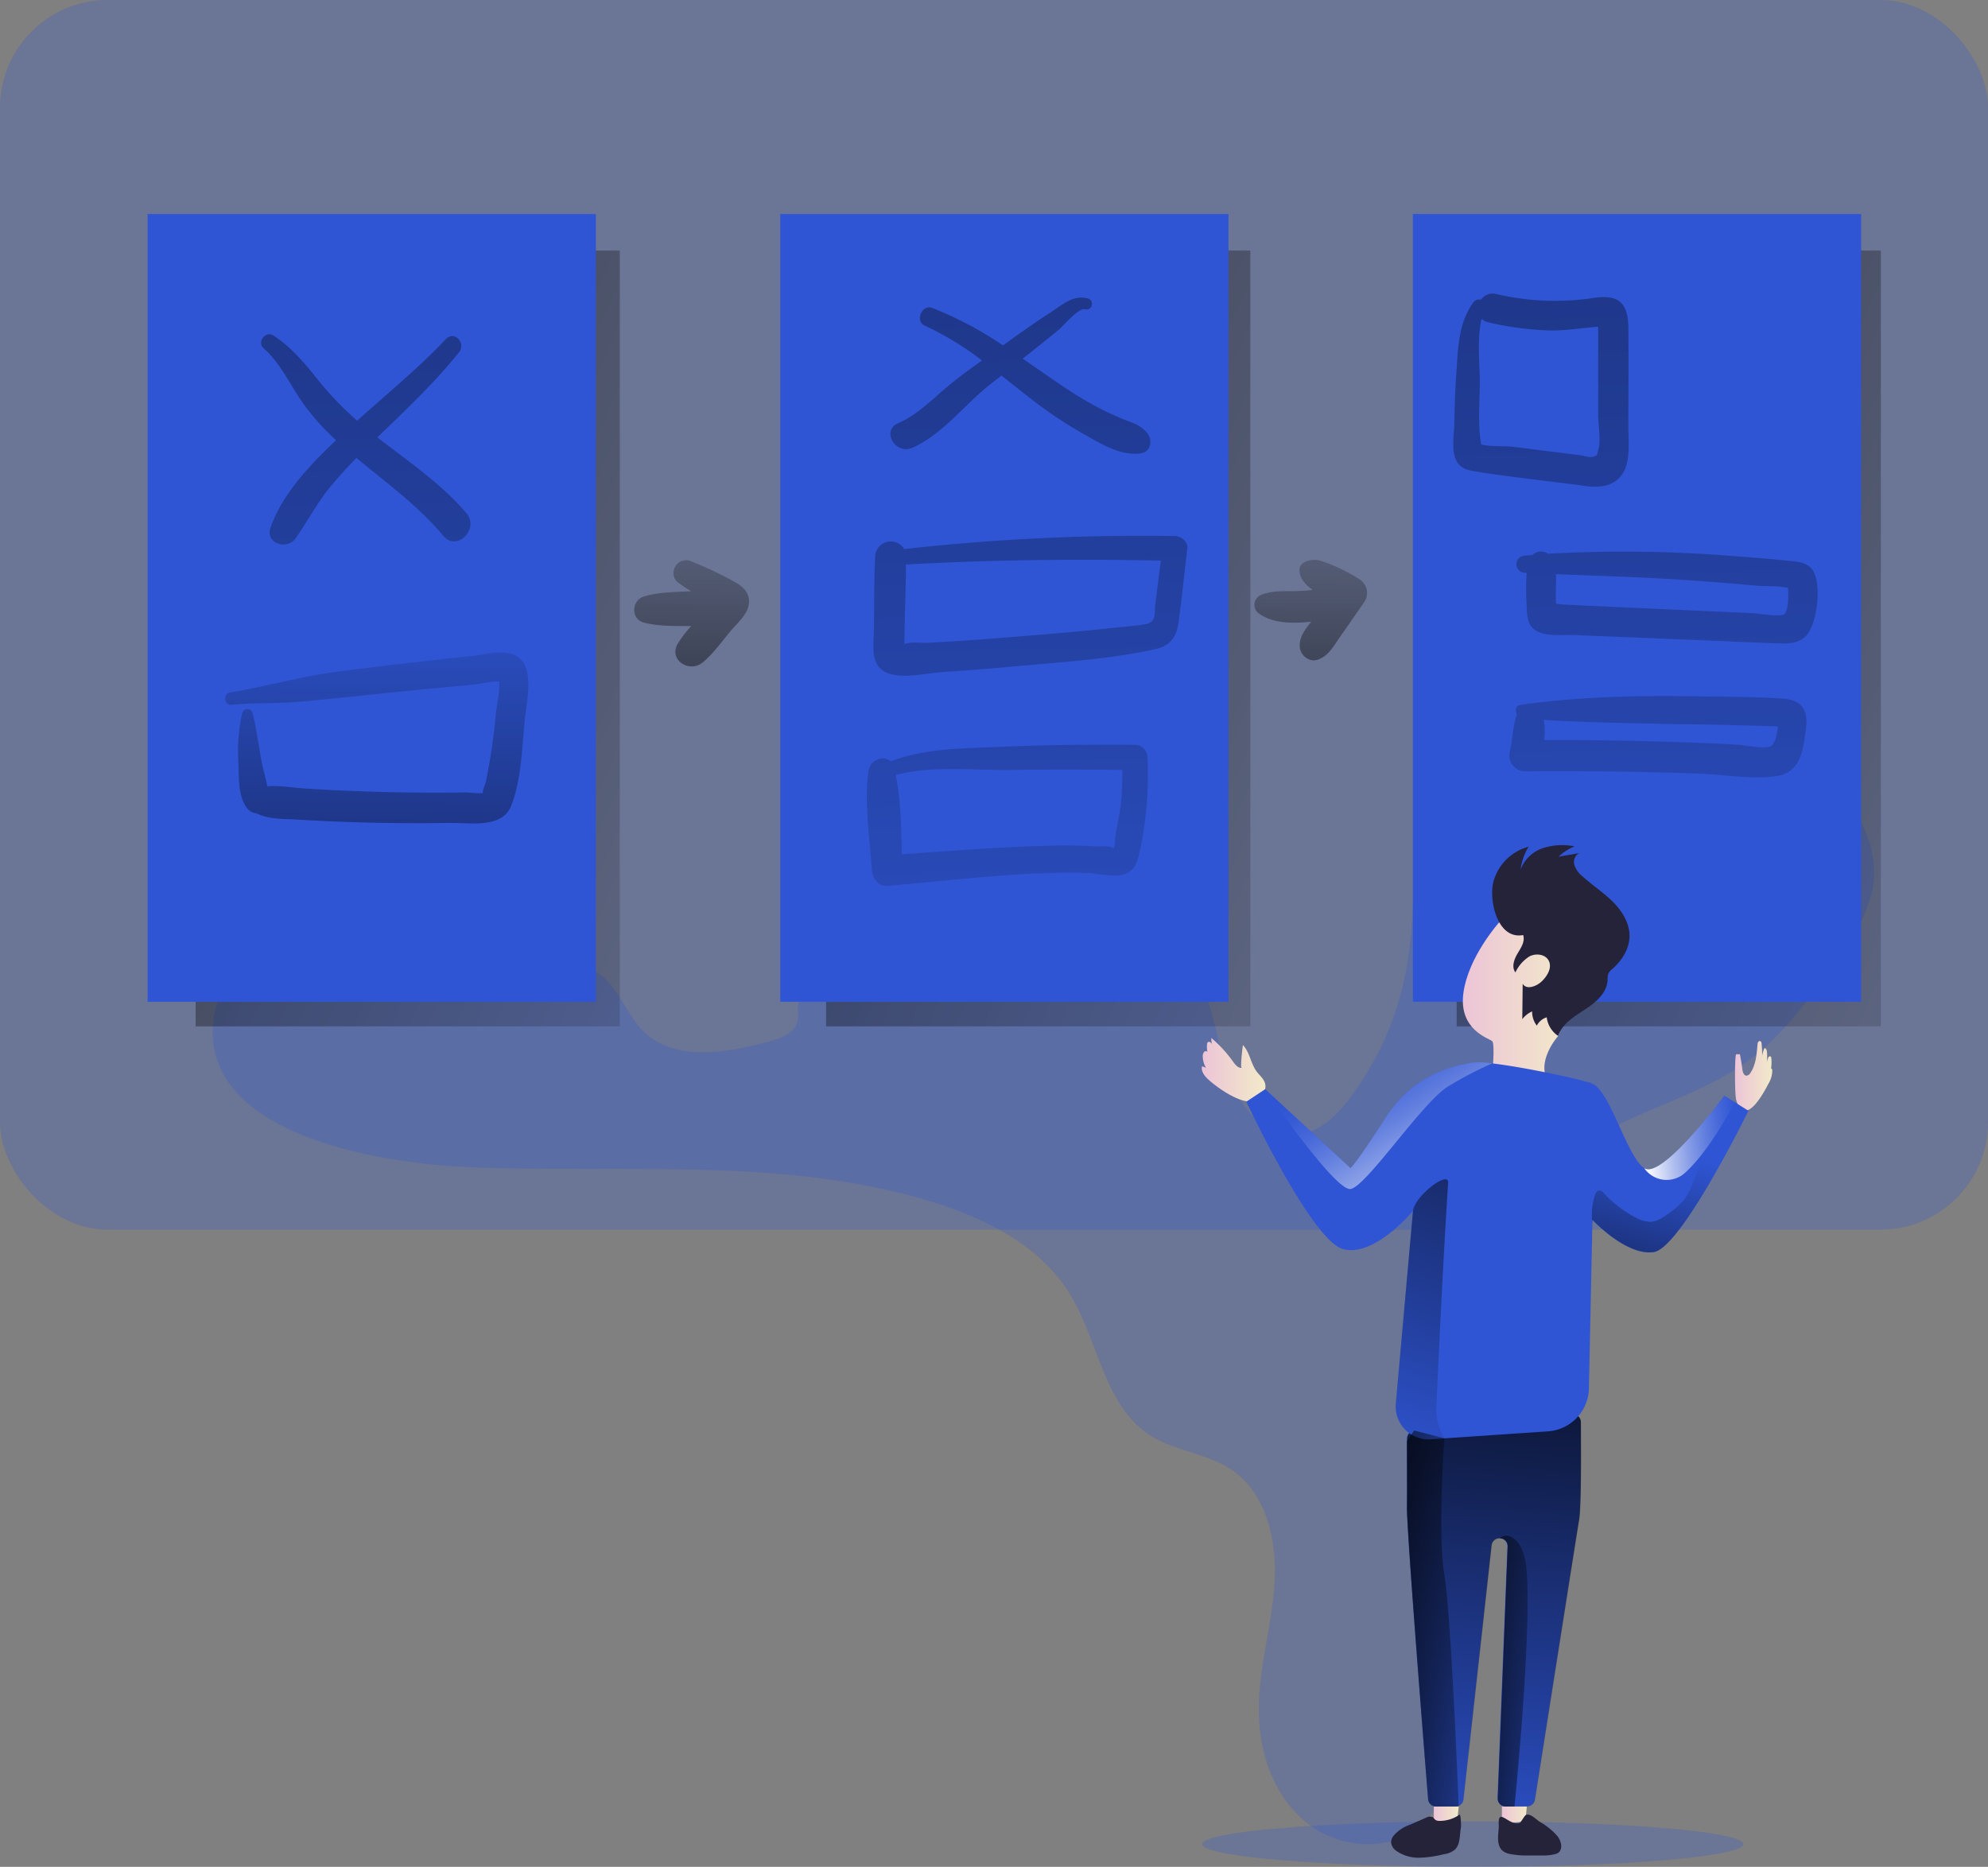 <svg id="Layer_1" data-name="Layer 1" xmlns="http://www.w3.org/2000/svg" xmlns:xlink="http://www.w3.org/1999/xlink" viewBox="0 0 509.34 478.33"><rect x="0" y="0" width="509.34" height="478.33" fill="#808080" stroke="none"/><defs><linearGradient id="linear-gradient" x1="260.82" y1="233.23" x2="-265.13" y2="-1.03" gradientUnits="userSpaceOnUse"><stop offset="0" stop-opacity="0"/><stop offset="0.97"/></linearGradient><linearGradient id="linear-gradient-2" x1="422.37" y1="233.23" x2="-103.59" y2="-1.03" xlink:href="#linear-gradient"/><linearGradient id="linear-gradient-3" x1="583.91" y1="233.23" x2="57.96" y2="-1.03" xlink:href="#linear-gradient"/><linearGradient id="linear-gradient-4" x1="403.43" y1="558.9" x2="415.44" y2="385.82" xlink:href="#linear-gradient"/><linearGradient id="linear-gradient-5" x1="124.82" y1="223.17" x2="123.13" y2="413.51" xlink:href="#linear-gradient"/><linearGradient id="linear-gradient-6" x1="125.16" y1="406.89" x2="113.33" y2="-339.81" xlink:href="#linear-gradient"/><linearGradient id="linear-gradient-7" x1="292.8" y1="404.23" x2="280.98" y2="-342.47" xlink:href="#linear-gradient"/><linearGradient id="linear-gradient-8" x1="294.71" y1="404.2" x2="282.89" y2="-342.5" xlink:href="#linear-gradient"/><linearGradient id="linear-gradient-9" x1="288.09" y1="404.3" x2="276.26" y2="-342.39" xlink:href="#linear-gradient"/><linearGradient id="linear-gradient-10" x1="426.31" y1="402.12" x2="414.48" y2="-344.58" xlink:href="#linear-gradient"/><linearGradient id="linear-gradient-11" x1="457.91" y1="401.62" x2="446.08" y2="-345.08" xlink:href="#linear-gradient"/><linearGradient id="linear-gradient-12" x1="454.9" y1="401.66" x2="443.07" y2="-345.03" xlink:href="#linear-gradient"/><linearGradient id="linear-gradient-13" x1="205.57" y1="191.16" x2="204.44" y2="330.81" xlink:href="#linear-gradient"/><linearGradient id="linear-gradient-14" x1="364.13" y1="192.44" x2="363" y2="332.09" xlink:href="#linear-gradient"/><linearGradient id="linear-gradient-15" x1="335.89" y1="351.51" x2="352.2" y2="351.51" gradientUnits="userSpaceOnUse"><stop offset="0" stop-color="#ecc4d7"/><stop offset="0.42" stop-color="#efd4d1"/><stop offset="1" stop-color="#f2eac9"/></linearGradient><linearGradient id="linear-gradient-16" x1="472.5" y1="353.06" x2="482.11" y2="353.06" xlink:href="#linear-gradient-15"/><linearGradient id="linear-gradient-17" x1="402.77" y1="334.56" x2="430.46" y2="334.56" xlink:href="#linear-gradient-15"/><linearGradient id="linear-gradient-18" x1="367.34" y1="465.04" x2="373.73" y2="465.04" xlink:href="#linear-gradient-15"/><linearGradient id="linear-gradient-19" x1="384.8" y1="465.04" x2="391.18" y2="465.04" xlink:href="#linear-gradient-15"/><linearGradient id="linear-gradient-20" x1="380.89" y1="452.86" x2="434.86" y2="303.9" xlink:href="#linear-gradient"/><linearGradient id="linear-gradient-21" x1="456.4" y1="372.18" x2="435.42" y2="440.88" xlink:href="#linear-gradient"/><linearGradient id="linear-gradient-22" x1="377.79" y1="347.65" x2="402.59" y2="387.84" gradientUnits="userSpaceOnUse"><stop offset="0" stop-color="#fff" stop-opacity="0"/><stop offset="0.09" stop-color="#fff" stop-opacity="0.03"/><stop offset="0.22" stop-color="#fff" stop-opacity="0.11"/><stop offset="0.38" stop-color="#fff" stop-opacity="0.25"/><stop offset="0.56" stop-color="#fff" stop-opacity="0.43"/><stop offset="0.76" stop-color="#fff" stop-opacity="0.67"/><stop offset="0.97" stop-color="#fff" stop-opacity="0.96"/><stop offset="1" stop-color="#fff"/></linearGradient><linearGradient id="linear-gradient-23" x1="474.41" y1="367.56" x2="448.88" y2="370.51" xlink:href="#linear-gradient-22"/><linearGradient id="linear-gradient-24" x1="414.88" y1="491.65" x2="367.2" y2="492.78" xlink:href="#linear-gradient"/><linearGradient id="linear-gradient-25" x1="430.9" y1="505.21" x2="393.94" y2="506.08" xlink:href="#linear-gradient"/></defs><title>49. Wire Frame</title><ellipse cx="377.36" cy="472.51" rx="69.31" ry="5.82" fill="#2f55d4" opacity="0.25"/><rect width="509.34" height="315.07" rx="27.6" fill="#2f55d4" opacity="0.25"/><path d="M147.53,376.41c39.89,1.75,80.83-2.81,119,8.85,13.85,4.22,27.78,11.17,35.42,23.47,7.5,12.07,8.8,28.84,20.78,36.48,6.31,4,14.39,4.51,20.62,8.65,9.2,6.12,11.92,18.55,11.16,29.58s-4.2,21.81-4,32.86c.15,10.57,4,21.51,12.26,28.13s21.2,7.67,29.2.76c7.07-6.12,8.76-16.43,8.41-25.78s-2.27-18.78-.53-28c2.34-12.37,11.13-23.26,11.21-35.85,0-6.64-2.4-13-3.78-19.52-5.33-24.91,6.25-52.56,27.74-66.25,13-8.25,28.71-11.62,41.05-20.77,8.95-6.64,15.54-15.89,22-25,4.6-6.49,9.36-13.42,10-21.36.73-9.8-5-18.8-10.77-26.77a485.7,485.7,0,0,0-37.67-46,6.44,6.44,0,0,0-7.72-2.45c-18.62,3.77-38.74,8.9-50.24,24-15.77,20.72-8.58,50.22-13.67,75.75a77.62,77.62,0,0,1-14.17,31.53c-3.27,4.31-7.44,8.53-12.8,9.28-8.83,1.23-16-7.43-18.75-15.91s-3.26-17.93-8.32-25.27c-7.28-10.59-21.6-13.46-34.44-13.68-22.36-.37-45.21,4.9-63.63,17.57-1.39,1-2.84,2.08-3.3,3.71-.41,1.45.07,3-.23,4.5-.64,3.14-4.28,4.51-7.38,5.34-10.82,2.89-23.88,5.26-32-2.49-4-3.86-5.88-9.54-9.84-13.46-6-6-15.43-6.56-23.92-6.64-17.74-.17-73.25-8.81-76.51,16.68C78.76,368.78,127.2,375.52,147.53,376.41Z" transform="translate(-27.98 -77.39)" fill="#2f55d4" opacity="0.25"/><rect x="50.12" y="64.2" width="108.68" height="198.78" fill="url(#linear-gradient)"/><rect x="211.66" y="64.2" width="108.68" height="198.78" fill="url(#linear-gradient-2)"/><rect x="373.21" y="64.2" width="108.68" height="198.78" fill="url(#linear-gradient-3)"/><path d="M390.3,443.91a2.05,2.05,0,0,0-1.85,2c0,3.8,0,12.55,0,17.73-.05,6.1,4.52,63.49,5.42,74.69a2.06,2.06,0,0,0,2.05,1.9h5a2,2,0,0,0,2-1.84l7.16-65.05a2,2,0,0,1,1.56-1.78h0a2.05,2.05,0,0,1,2.54,2.08l-2.54,64.44a2.07,2.07,0,0,0,2.06,2.15h5.53a2.05,2.05,0,0,0,2-1.74c1.68-10.72,10.59-67.67,11.27-71.75.61-3.64.47-19.24.4-25.12a2.07,2.07,0,0,0-2.28-2Z" transform="translate(-27.98 -77.39)" fill="#2f55d4"/><path d="M432.58,466.79c-.68,4.08-9.59,61-11.27,71.75a2.05,2.05,0,0,1-2,1.74h-5.53a2.07,2.07,0,0,1-2.06-2.15l2.54-64.44a2,2,0,0,0-2.05-2.14,2.12,2.12,0,0,0-.49.06,2,2,0,0,0-1.56,1.78L403,538.44a2,2,0,0,1-1.27,1.69,2,2,0,0,1-.77.15h-5a2.06,2.06,0,0,1-2.05-1.9c-.9-11.2-5.47-68.59-5.42-74.69.05-4.87,0-12.91,0-17V446a2.05,2.05,0,0,1,1.85-2l40.4-4.26a2.07,2.07,0,0,1,2.28,2C433.05,447.55,433.19,463.15,432.58,466.79Z" transform="translate(-27.98 -77.39)" fill="url(#linear-gradient-4)"/><rect x="37.82" y="54.83" width="114.84" height="201.85" fill="#2f55d4"/><rect x="199.91" y="54.83" width="114.84" height="201.85" fill="#2f55d4"/><rect x="361.99" y="54.83" width="114.84" height="201.85" fill="#2f55d4"/><path d="M162.4,262c-.64,6.87-.88,15.52-3.49,21.94-2.36,5.82-10.71,4.22-15.73,4.3q-13.11.22-26.21-.24-6.31-.22-12.61-.6c-3.66-.23-7.41,0-10.7-1.62a3.4,3.4,0,0,1-2.38-1.31c-2.39-3.21-2.06-7.91-2.23-11.79a44.11,44.11,0,0,1,1-12.61,1.4,1.4,0,0,1,2.67,0c1,4.19,1.53,8.43,2.33,12.67.4,2.08,1.06,4.11,1.41,6.15,2.89-.33,6,.29,8.85.48q5.82.39,11.64.63,11.64.5,23.3.47c2.27,0,4.53,0,6.8-.05,1.12,0,3.26.31,4.71.16-.35-.36.54-2.06.76-3.16.37-1.81.7-3.63,1-5.45q1-5.87,1.5-11.8c.16-1.77,1.09-5.72.83-8.17-2.23-.09-4.93.65-6.88.83l-8.69.81q-8.69.82-17.37,1.74-9.16,1-18.32,1.82c-5.75.53-11.64.17-17.33.79-1.8.19-2.19-2.86-.42-3.15,8.84-1.46,17.52-3.94,26.48-5.19,8-1.12,16-2,24.06-2.93,3.86-.43,7.73-.87,11.59-1.26,3.24-.33,7.57-1.65,10.72-.3C165.4,247.6,162.84,257.32,162.4,262Z" transform="translate(-27.98 -77.39)" fill="url(#linear-gradient-5)"/><path d="M105.74,180.89a60.89,60.89,0,0,0,8.34,9.29c-6.72,6.38-13.87,13.87-16.81,22.46-1.38,4,4.26,5.77,6.43,2.71,3.06-4.31,5.43-9,8.81-13.11,2.14-2.61,4.43-5.09,6.79-7.51,7.7,6.39,15.82,12.24,22.3,20,3.42,4.09,9.33-1.82,5.87-5.87-6.57-7.68-14.92-13.25-22.81-19.41,7.26-7,14.59-13.89,20.93-21.8,1.88-2.34-1.22-5.67-3.38-3.37-7.06,7.5-15.09,14-22.72,20.91a83.44,83.44,0,0,1-10.3-10.79c-3.31-4.15-6.68-8.13-11.17-11.05-2-1.27-4.28,1.69-2.51,3.26C100,170.6,102.29,176.06,105.74,180.89Z" transform="translate(-27.98 -77.39)" fill="url(#linear-gradient-6)"/><path d="M261.68,192.15c7.74-3.4,13.34-11,19.87-16.17l3-2.37c2.63,2.07,5.24,4.18,7.92,6.23a105.44,105.44,0,0,0,12.66,8.48c4.49,2.51,10.13,6.19,15.4,5.16,2.46-.48,2.72-3.53,1.36-5.15-1.83-2.16-3.68-2.54-6.29-3.6a77.12,77.12,0,0,1-9-4.41c-4.54-2.59-8.77-5.65-13.07-8.6L290,169.29c1.11-.87,2.22-1.74,3.31-2.63,2-1.6,4-3.18,6-4.85,1.23-1.05,5-5.58,6.62-5.17a1.44,1.44,0,0,0,.77-2.78c-3.79-1-6.46,1.59-9.55,3.58-4.16,2.67-8.18,5.56-12.2,8.45a92.85,92.85,0,0,0-18.14-9.61c-2.61-1-4.49,3.38-1.92,4.54a77.23,77.23,0,0,1,14.68,8.93c-3.09,2.2-6.16,4.44-9.06,6.88-4,3.4-7.56,7.07-12.47,9.22C253.71,187.74,257.42,194,261.68,192.15Z" transform="translate(-27.98 -77.39)" fill="url(#linear-gradient-7)"/><path d="M329,214.74a544.35,544.35,0,0,0-69.36,3.34A4,4,0,0,0,252.2,220c-.31,6.18-.24,12.4-.32,18.6,0,3.66-1.08,8.75,2.73,10.89s10.68.37,14.93.09q9.61-.63,19.22-1.51c11.62-1.08,24-1.81,35.36-4.39,3.84-.87,5.33-3.2,5.84-7,.83-6.24,1.48-12.51,2.23-18.77C332.39,216.18,330.56,214.76,329,214.74ZM324,232c-.35,2.69.4,4.83-2.68,5.35-2.52.42-5.11.58-7.65.86-8.93,1-17.88,1.71-26.83,2.43q-6.73.54-13.46,1c-2.56.16-5.12.3-7.69.44-1.7.09-4.24-.31-5.77.28l-.21,0c0-.62,0-1.23,0-1.85l.12-5.58c.09-4.29.26-8.6.25-12.89,21.7-1.21,43.58-1.47,65.31-1Q324.71,226.5,324,232Z" transform="translate(-27.98 -77.39)" fill="url(#linear-gradient-8)"/><path d="M318.76,268.22c-11.6-.08-23.24,0-34.83.53-9.17.43-19.09.33-27.77,3.73-1.79-1.77-5.29-.35-5.67,2.5-1.1,8.25.33,17.19.88,25.48.13,2,1.69,4.08,3.91,3.91,16.89-1.37,34.08-3.74,51-3.31,3,.08,7.26,1.29,10.09.22,2.57-1,3.1-3.41,3.64-5.84a94.92,94.92,0,0,0,2-23.95A3.33,3.33,0,0,0,318.76,268.22Zm-5.17,25.44-.23,1-.28,0c-1-.67-3.52-.34-4.82-.42-3.55-.22-7.11-.24-10.66-.17-12.86.27-25.72,1.34-38.56,2.2-.19-6.75-.22-13.78-1.57-20.31,9.26-2.46,19.95-1.16,29.36-1.29,9.57-.13,19.14-.11,28.71,0,0,2.46-.07,4.93-.26,7.4C315,286,313.78,289.85,313.59,293.66Z" transform="translate(-27.98 -77.39)" fill="url(#linear-gradient-9)"/><path d="M430.94,201.48c3.11.39,6.6,1.23,9.62-.08,5.69-2.48,4.62-9.48,4.62-14.54,0-8.49.07-17,0-25.47-.05-6.4-2.5-8.62-8.86-7.66a66.32,66.32,0,0,1-25-1,3.62,3.62,0,0,0-3.89,1.45,1.91,1.91,0,0,0-1.95.66c-4,5.47-3.94,12.21-4.41,18.72-.29,4.13-.41,8.26-.48,12.4-.06,2.84-.91,7.18.7,9.81,1.2,1.95,3.44,2.21,5.49,2.54,4.18.68,8.38,1.21,12.59,1.74Zm-23.45-10.19c-1.05-5.59-.23-12.22-.4-17.76-.14-4.73-.58-9.78.48-14.45a3.59,3.59,0,0,0,1.71.9,79.9,79.9,0,0,0,15.39,2.07c4.31.13,8.53-.65,12.77-.94a1.34,1.34,0,0,1,0,.28c0,1.62,0,3.26,0,4.9v8.81c0,2.94,0,5.88,0,8.82,0,2.45.78,6.55,0,8.82-.39,1.16.17,1.14-1.21,1.67-.76.29-2.59-.28-3.39-.38-2.9-.35-5.8-.72-8.7-1.09s-5.8-.74-8.7-1.09C413.59,191.63,409.86,191.88,407.49,191.29Z" transform="translate(-27.98 -77.39)" fill="url(#linear-gradient-10)"/><path d="M420.57,219.61c-.63.06-1.26.09-1.88.15a2.2,2.2,0,0,0,0,4.4l.43,0a62,62,0,0,0,0,8.4c.09,2.64.1,5.31,2.81,6.65s6.59.79,9.52.91l12.6.51,26.18,1.07c4.2.18,8.4.38,12.6.51,2.7.09,5.65.31,7.75-1.76,3.05-3,4.15-13.3,1.91-16.83-1.47-2.33-4.24-2.33-6.67-2.58-4.58-.48-9.18-.84-13.78-1.17a346,346,0,0,0-47.43-.6A3.2,3.2,0,0,0,420.57,219.61Zm32.72,6c5.6.3,11.19.71,16.78,1.16,2.63.21,5.25.44,7.88.68,1.91.19,5.69,0,8.13.58.18,2.33.06,6-1,6.75s-6.49-.21-8-.28l-18.42-.83-17.46-.79-8.72-.4-3.88-.18c-.3,0-1.15-.13-1.94-.22-.19-2.51.12-5.06-.05-7.57C435.46,224.88,444.38,225.13,453.29,225.61Z" transform="translate(-27.98 -77.39)" fill="url(#linear-gradient-11)"/><path d="M484.74,256.4c-7.59-.53-15.28-.49-22.88-.6-14.83-.22-29.56.11-44.25,2.18-1.35.19-1.52,1.5-1,2.45a1.67,1.67,0,0,0-.08.2c-1,3-1,6.21-1.72,9.31a4.07,4.07,0,0,0,3.87,5.08q22.44-.19,44.86.6c6.32.24,13.64,1.6,19.88.59,6-1,6.6-7,7.25-12.09C491.31,259.23,489.62,256.74,484.74,256.4Zm-3,12.13c-1.6.93-6.46-.21-8.4-.32-6.17-.36-12.35-.59-18.52-.78q-15.61-.48-31.23-.44a15.62,15.62,0,0,0-.1-5.15c9.81.64,19.6.77,29.45,1,5.64.12,11.28.16,16.92.29l7.95.21,5,.16.7.07C483.27,265.62,482.78,267.9,481.7,268.53Z" transform="translate(-27.98 -77.39)" fill="url(#linear-gradient-12)"/><path d="M215.07,225.87a97.09,97.09,0,0,0-10.41-4.81,3.17,3.17,0,0,0-3.16.83,3.55,3.55,0,0,0-.7,1.06l-.13.37a3.13,3.13,0,0,0,.83,3.16,36,36,0,0,0,3.58,2.4l-1,.05c-3.68.17-7.6.22-11.14,1.3-3.2,1-3.39,5.79,0,6.68,3.59.94,7.45.87,11.14.89l1,0a29.43,29.43,0,0,0-3.44,4.48c-2.46,4.17,2.94,7.63,6.32,4.88,2.79-2.27,4.95-5.41,7.26-8.15,1.78-2.11,4.63-4.42,4.67-7.42S217.51,227.14,215.07,225.87Z" transform="translate(-27.98 -77.39)" fill="url(#linear-gradient-13)"/><path d="M376.22,225.78A42.9,42.9,0,0,0,366.11,221c-1.78-.49-5.38.05-5.19,2.69.14,2,1.55,3.57,3.39,4.86-1.76.19-3.53.3-5.31.32-2.52,0-5.33-.08-7.7.87a2.75,2.75,0,0,0-.65,4.94c3.53,2.48,8.59,2.49,13.26,2-1.43,1.89-3,3.76-2.93,6.22,0,2.22,2.33,4.32,4.61,3.51,2.87-1,4.05-3.47,5.73-5.86,2.14-3.05,4.27-6.1,6.37-9.18A4.14,4.14,0,0,0,376.22,225.78Z" transform="translate(-27.98 -77.39)" fill="url(#linear-gradient-14)"/><path d="M346.12,351c-.95.09-1.66-.81-2.22-1.59a33.07,33.07,0,0,0-5.57-6.07,8.17,8.17,0,0,0,1.9,5.26l-1.7-3.56c-.18-.38-.51-.82-.91-.69s-.39.49-.41.81a7.2,7.2,0,0,0,1.68,5.05l-1.13-2.65c-.17-.39-.42-.84-.85-.85s-.77.66-.78,1.18a5.84,5.84,0,0,0,2.22,4.67,3.35,3.35,0,0,0-2.4-1.94c-.32,1.26.64,2.48,1.61,3.36,2.91,2.68,12.86,9.79,14.55,2.47.44-1.89-.87-2.94-2-4.29-1.68-2.08-1.89-5.16-3.68-7C346.34,345.58,345.68,351.05,346.12,351Z" transform="translate(-27.98 -77.39)" fill="url(#linear-gradient-15)"/><path d="M472.8,347.52h.95q.39,1.91.63,3.84c.08.71.36,1.64,1.08,1.64a1.33,1.33,0,0,0,1-.73c1.42-2.1,1.58-4.76,1.81-7.28,0-.39.21-.9.6-.85s.42.44.45.76a27.73,27.73,0,0,1,0,5.39,9.09,9.09,0,0,1,.71-4.31c.41-.06.61.48.65.89a13.38,13.38,0,0,1-.38,4.59,16.38,16.38,0,0,1,.62-2.86c.09-.29.31-.64.6-.55s.27.33.29.54a10.45,10.45,0,0,1-.7,4.92,8.8,8.8,0,0,1,.58-2.31c.18-.09.34.18.36.39a6.58,6.58,0,0,1-1,3.5c-1.54,3-6,10.94-8.2,4.3C472.36,357.92,472.42,347.52,472.8,347.52Z" transform="translate(-27.98 -77.39)" fill="url(#linear-gradient-16)"/><path d="M412.11,313.69s-8,8.85-9.21,18.23,6.58,11.51,7.38,12.23,0,8.91,0,8.91,16.44,4.51,14.61,1.88c-3.76-5.38,2.3-12.1,2.3-12.1S440.91,309.73,412.11,313.69Z" transform="translate(-27.98 -77.39)" fill="url(#linear-gradient-17)"/><path d="M410.62,303.24a12.74,12.74,0,0,1,9-8.9,14.52,14.52,0,0,0-2.05,5.87,9.18,9.18,0,0,1,5.7-5.5,16,16,0,0,1,8.1-.46,13.88,13.88,0,0,0-4.08,2.64l5.85-1c-1.29.06-2.09,1.58-1.87,2.84a6,6,0,0,0,2.11,3.15c2.49,2.29,5.38,4.14,7.78,6.53s4.37,5.51,4.31,8.9c-.05,3.2-1.91,6.15-4.31,8.27a3.81,3.81,0,0,0-1.12,1.31,4.93,4.93,0,0,0-.19,1.63c-.15,3.29-3,5.72-5.78,7.52s-5.84,3.66-6.88,6.78a6.72,6.72,0,0,1-2.93-4.77,4.32,4.32,0,0,0-2.54,2.13,5.86,5.86,0,0,1-1.2-3.65,6.61,6.61,0,0,0-2.52,2l.1-9.07c.94,1.6,3.43.72,4.79-.53,1.51-1.4,2.83-3.6,1.87-5.42-.87-1.63-3.25-1.93-4.9-1.08a9.66,9.66,0,0,0-3.62,4.11c-1.05-1.38-.33-3.37.56-4.86s1.94-3,1.43-4.71C411.59,318.24,409.36,308,410.62,303.24Z" transform="translate(-27.98 -77.39)" fill="#25233a"/><path d="M475.94,362l-.3.61c-2.32,4.66-17.42,34.56-23.91,35.6-7,1.12-15.77-8.26-15.77-8.26l0,.94-.89,42.25a11.26,11.26,0,0,1-10.51,11l-26.49,1.79-3.56.24a8.39,8.39,0,0,1-8.91-9.1L390,387.62s-9.81,12-17.92,9.81-24.78-37.76-24.78-37.76l4.84-3.21L374,376.69s1.41-1.13,9-12.95,18.3-13.24,22-14.08a20.25,20.25,0,0,1,5.29.2c8,.94,21.75,3.85,25.4,5.08,4.79,1.63,9,18.65,13.52,21.75s20.08-17.95,20.54-18.57h0l2.71,1.69Z" transform="translate(-27.98 -77.39)" fill="#2f55d4"/><polygon points="367.35 462.89 367.35 467.2 373.35 466.73 373.73 462.89 367.35 462.89" fill="url(#linear-gradient-18)"/><polygon points="384.8 462.89 384.8 467.2 390.81 466.73 391.18 462.89 384.8 462.89" fill="url(#linear-gradient-19)"/><path d="M401.9,542.36a8.87,8.87,0,0,1-5.1,1.59,1.8,1.8,0,0,1-1-.22c-.3-.2-.48-.56-.79-.75a1.91,1.91,0,0,0-1.68.16l-4.1,1.79a9.46,9.46,0,0,0-4.29,2.93,2.78,2.78,0,0,0-.55,1.63,3.12,3.12,0,0,0,1.5,2.25,10,10,0,0,0,5.93,1.64,29.47,29.47,0,0,0,6.18-.91,5.37,5.37,0,0,0,2.84-1.25,4.38,4.38,0,0,0,1-2.19c.25-1.19.23-2.4.46-3.58C402.33,545.2,402.26,542.1,401.9,542.36Z" transform="translate(-27.98 -77.39)" fill="#25233a"/><path d="M417.22,544.5c.57-.17,1.31-2.07,1.9-2.15,1.2-.16,2.33,1.16,3.35,1.82a17.78,17.78,0,0,1,4.45,3.58c1,1.22,1.54,3.11.48,4.23-.75.79-4.16.84-3.07.83,2,0-4,0-6,0a22.85,22.85,0,0,1-3.19-.33c-4.65-.68-3.05-5.18-3.17-7.51C411.7,540.24,414.59,545.28,417.22,544.5Z" transform="translate(-27.98 -77.39)" fill="#25233a"/><path d="M396,437.23a14.11,14.11,0,0,0,2.06,8.67l-3.56.24a8.39,8.39,0,0,1-8.91-9.1L390,387.62c.63-4,9.22-10.43,9-7.18C397.39,405.41,396.22,433.48,396,437.23Z" transform="translate(-27.98 -77.39)" fill="url(#linear-gradient-20)"/><path d="M475.64,362.58c-2.32,4.66-17.42,34.56-23.91,35.6-7,1.12-15.77-8.26-15.77-8.26l0,.94a16.59,16.59,0,0,1,.61-7.1c.18-.6.52-1.29,1.15-1.33s.89.37,1.23.73a30.09,30.09,0,0,0,8,6.14,8.05,8.05,0,0,0,3.9,1.14c1.8-.08,3.37-1.19,4.82-2.27a20.23,20.23,0,0,0,3.4-2.92c2-2.36,2.88-5.49,4-8.39,2-5,5.05-9.45,8.13-13.84a3.82,3.82,0,0,1,1.72-1.59A2.43,2.43,0,0,1,475.64,362.58Z" transform="translate(-27.98 -77.39)" fill="url(#linear-gradient-21)"/><path d="M410.28,349.86a92.59,92.59,0,0,0-11.29,5.9c-6.53,3.95-21,25.72-25,26.28s-21.91-25.58-21.91-25.58L374,376.69s1.41-1.13,9-12.95,18.3-13.24,22-14.08A20.25,20.25,0,0,1,410.28,349.86Z" transform="translate(-27.98 -77.39)" fill="url(#linear-gradient-22)"/><path d="M472.46,359.8s-6.41,12.56-13,18.31a7,7,0,0,1-10.16-1.33l-.06-.09c4.43,3.05,20.08-17.95,20.54-18.57h0Z" transform="translate(-27.98 -77.39)" fill="url(#linear-gradient-23)"/><path d="M401.71,540.28h-5.8a2.06,2.06,0,0,1-2.05-1.9c-.9-11.2-5.47-68.59-5.42-74.69.05-4.87,0-12.91,0-17l1.85-2.77,7.75,2s-1.78,24.58,0,35.06c1.72,10.14,3.54,56.23,3.65,59.17C401.71,540.23,401.71,540.28,401.71,540.28Z" transform="translate(-27.98 -77.39)" fill="url(#linear-gradient-24)"/><path d="M416,540.28h-2.22a2.07,2.07,0,0,1-2.06-2.15l2.54-64.44a2,2,0,0,0-2.05-2.14c2.05-1.84,6,0,6.82,7.42C420.63,494.58,416,540.28,416,540.28Z" transform="translate(-27.98 -77.39)" fill="url(#linear-gradient-25)"/></svg>
